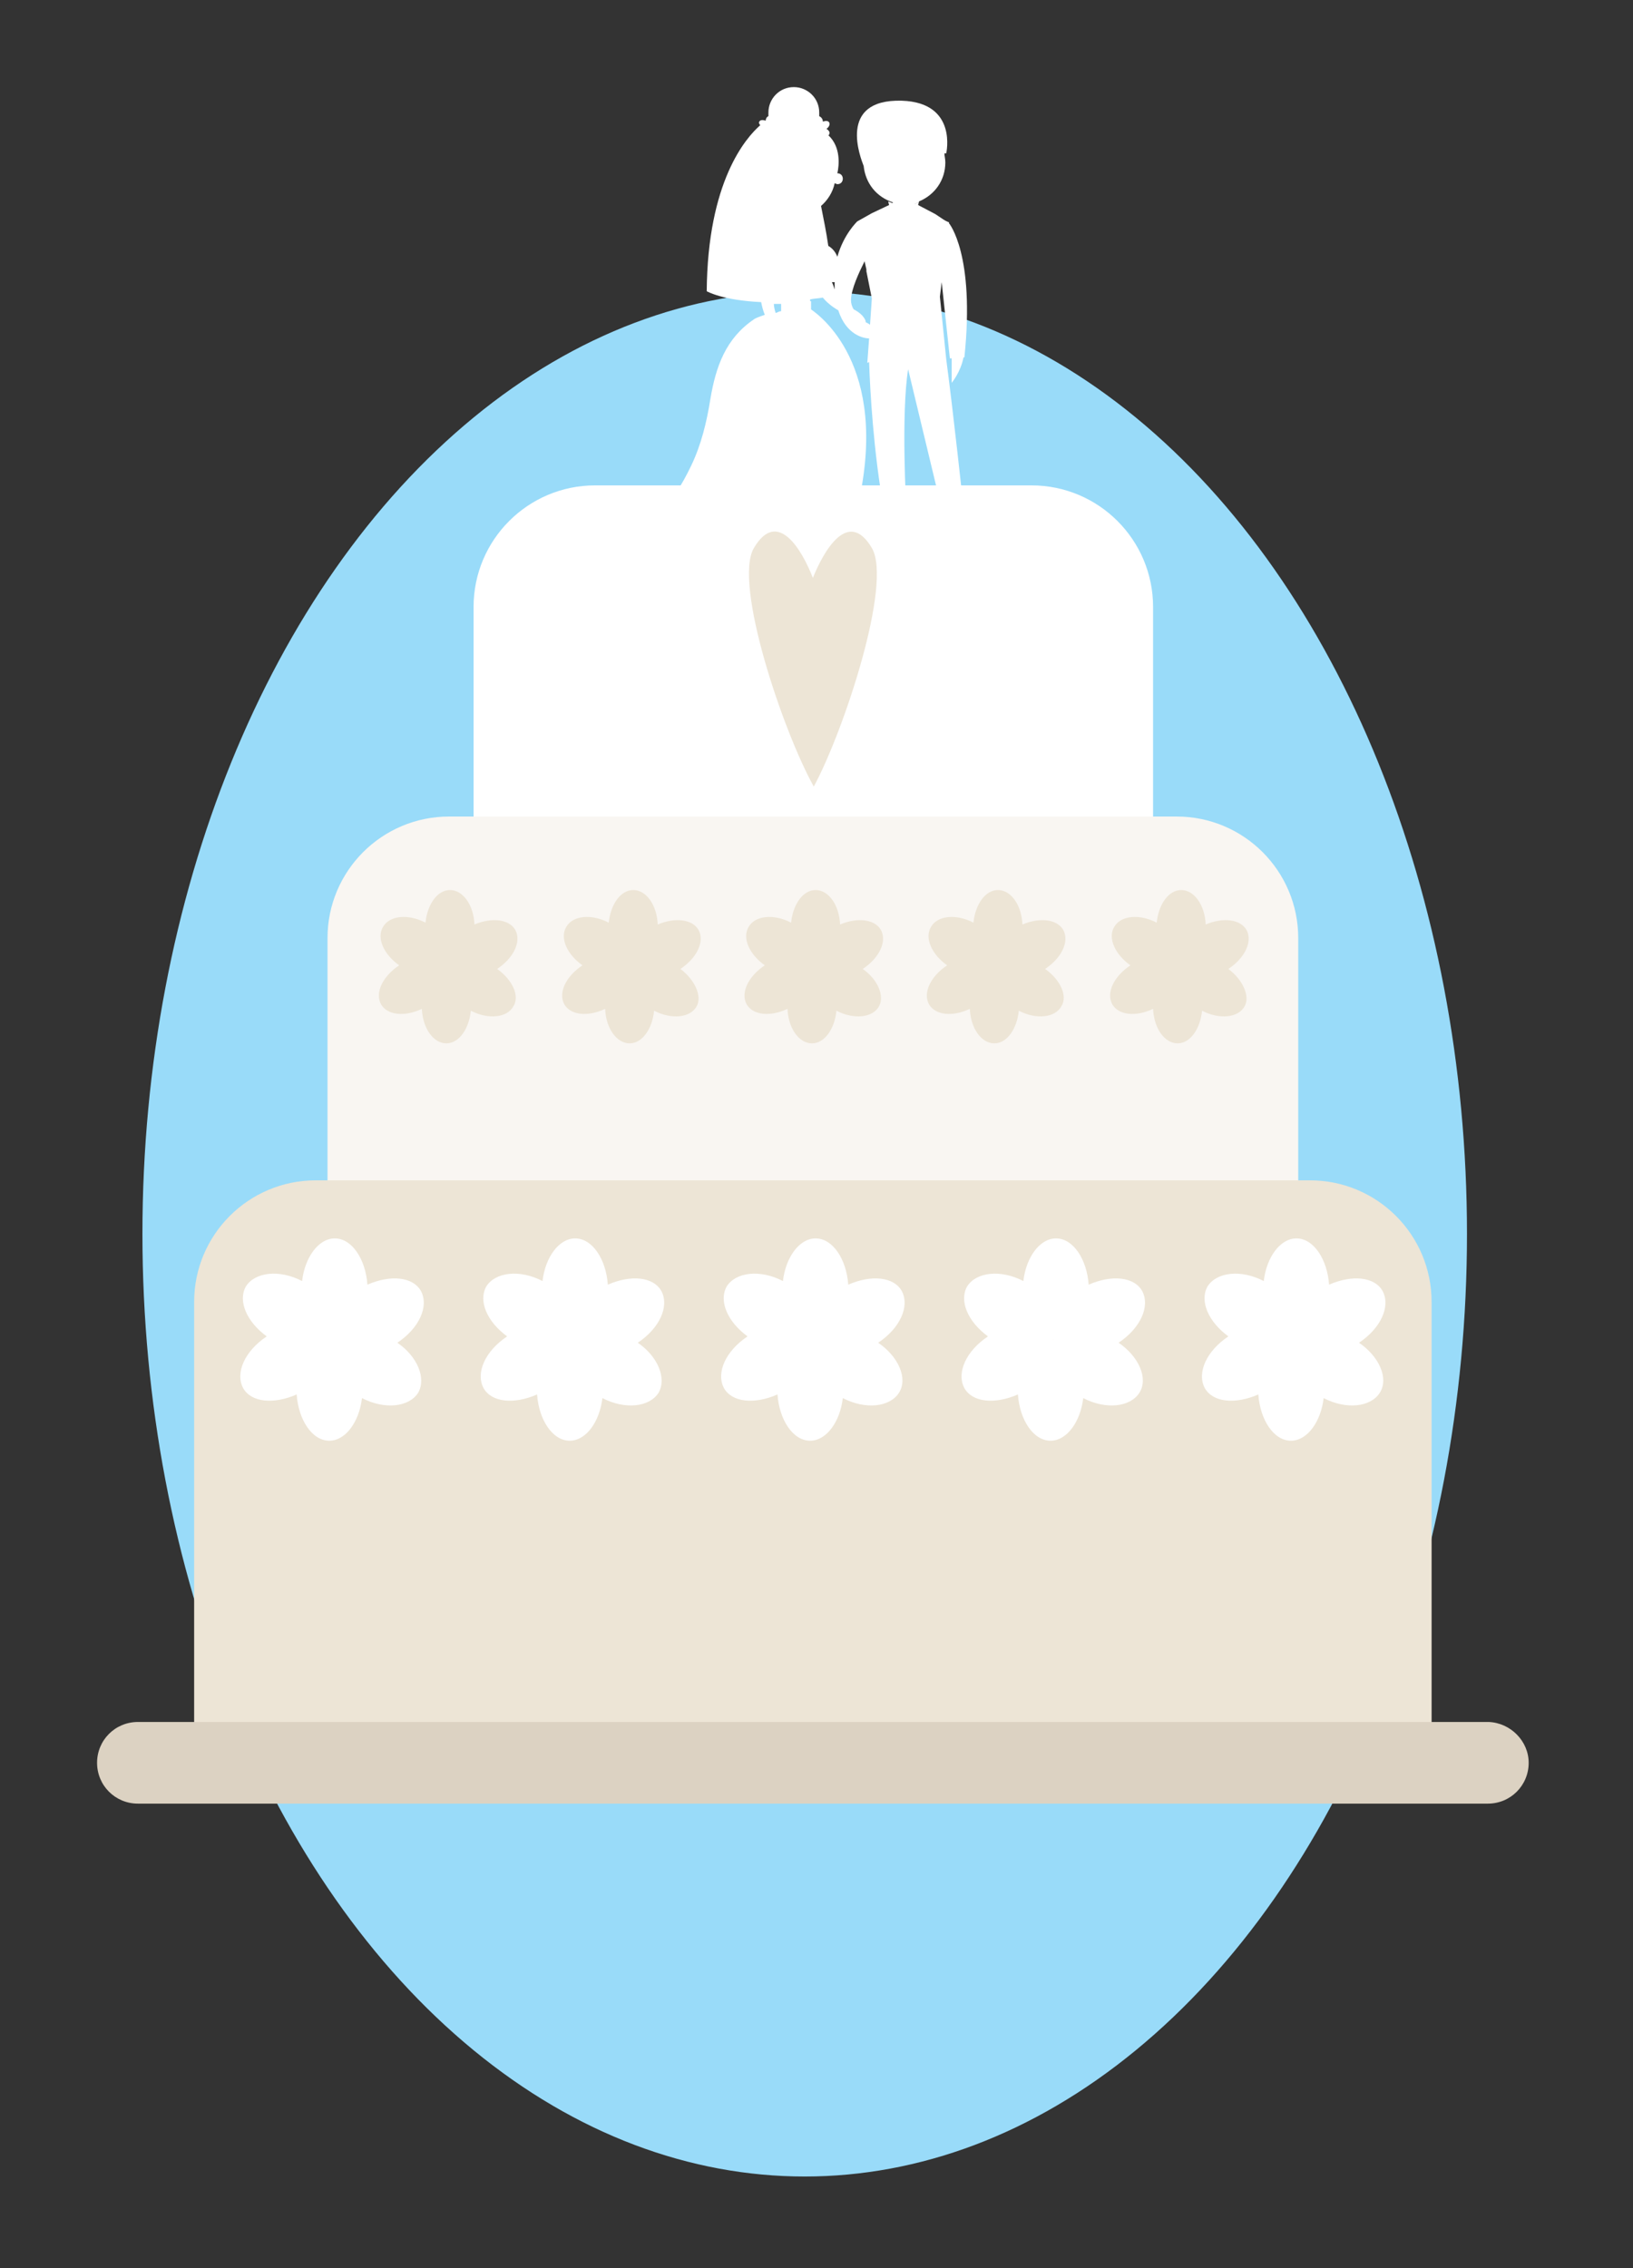 <?xml version="1.0" encoding="utf-8"?>
<!-- Generator: Adobe Illustrator 20.1.0, SVG Export Plug-In . SVG Version: 6.00 Build 0)  -->
<svg version="1.1" id="Layer_1" xmlns="http://www.w3.org/2000/svg" xmlns:xlink="http://www.w3.org/1999/xlink" x="0px" y="0px"
	 viewBox="0 0 180 250" style="enable-background:new 0 0 180 250;" xml:space="preserve">
<rect x="0" y="0" width="180" height="250" fill="#333333" stroke="none"/>
<style type="text/css">
	.st0{fill-rule:evenodd;clip-rule:evenodd;fill:#99DBF9;}
	.st1{fill-rule:evenodd;clip-rule:evenodd;fill:#FFFFFF;}
	.st2{fill-rule:evenodd;clip-rule:evenodd;fill:#F9F6F2;}
	.st3{fill-rule:evenodd;clip-rule:evenodd;fill:#EDE5D6;}
	.st4{fill-rule:evenodd;clip-rule:evenodd;fill:#DCD2C2;}
</style>
<g>
	<ellipse class="st0" cx="88.7" cy="136" rx="73" ry="103.9"/>
	<g>
		<path class="st1" d="M127.1,113.2V66.9c0-7.4-6-13.4-13.4-13.4H65.6c-7.4,0-13.4,6-13.4,13.4v46.4H127.1z"/>
		<path class="st2" d="M143.1,149.8v-46.4c0-7.4-6-13.4-13.4-13.4H49.5c-7.4,0-13.4,6-13.4,13.4v46.4H143.1z"/>
		<path class="st3" d="M157.8,189.9v-46.4c0-7.4-6-13.4-13.4-13.4H34.8c-7.4,0-13.4,6-13.4,13.4v46.4H157.8z"/>
		<g>
			<path class="st1" d="M43.8,148c2.4-1.6,3.5-4,2.6-5.7c-0.9-1.6-3.4-1.8-5.9-0.7c-0.2-2.8-1.7-5.1-3.6-5.1c-1.8,0-3.3,2.1-3.6,4.7
				c-2.5-1.3-5.2-1-6.2,0.6c-0.9,1.6,0.1,3.9,2.3,5.5c-2.4,1.6-3.5,4-2.6,5.7c0.9,1.6,3.4,1.8,5.9,0.7c0.2,2.8,1.7,5.1,3.6,5.1
				c1.8,0,3.3-2.1,3.6-4.7c2.5,1.3,5.2,1,6.2-0.6C47,151.9,46,149.5,43.8,148z M36.6,147.7C36.6,147.7,36.6,147.7,36.6,147.7
				C36.6,147.7,36.6,147.6,36.6,147.7C36.6,147.6,36.6,147.6,36.6,147.7C36.6,147.7,36.6,147.7,36.6,147.7
				C36.6,147.7,36.6,147.7,36.6,147.7C36.6,147.7,36.6,147.7,36.6,147.7z"/>
			<path class="st1" d="M70.3,148c2.4-1.6,3.5-4,2.6-5.7c-0.9-1.6-3.4-1.8-5.9-0.7c-0.2-2.8-1.7-5.1-3.6-5.1c-1.8,0-3.3,2.1-3.6,4.7
				c-2.5-1.3-5.2-1-6.2,0.6c-0.9,1.6,0.1,3.9,2.3,5.5c-2.4,1.6-3.5,4-2.6,5.7c0.9,1.6,3.4,1.8,5.9,0.7c0.2,2.8,1.7,5.1,3.6,5.1
				c1.8,0,3.3-2.1,3.6-4.7c2.5,1.3,5.2,1,6.2-0.6C73.5,151.9,72.5,149.5,70.3,148z M63.1,147.7C63.1,147.7,63.1,147.7,63.1,147.7
				C63.1,147.7,63.1,147.6,63.1,147.7C63.1,147.6,63.1,147.6,63.1,147.7C63.1,147.7,63.1,147.7,63.1,147.7
				C63.1,147.7,63.1,147.7,63.1,147.7C63.1,147.7,63.1,147.7,63.1,147.7z"/>
			<path class="st1" d="M96.8,148c2.4-1.6,3.5-4,2.6-5.7c-0.9-1.6-3.4-1.8-5.9-0.7c-0.2-2.8-1.7-5.1-3.6-5.1c-1.8,0-3.3,2.1-3.6,4.7
				c-2.5-1.3-5.2-1-6.2,0.6c-0.9,1.6,0.1,3.9,2.3,5.5c-2.4,1.6-3.5,4-2.6,5.7c0.9,1.6,3.4,1.8,5.9,0.7c0.2,2.8,1.7,5.1,3.6,5.1
				c1.8,0,3.3-2.1,3.6-4.7c2.5,1.3,5.2,1,6.2-0.6C100.1,151.9,99,149.5,96.8,148z M89.6,147.7C89.6,147.7,89.6,147.7,89.6,147.7
				C89.6,147.7,89.6,147.6,89.6,147.7C89.6,147.6,89.6,147.6,89.6,147.7C89.7,147.7,89.7,147.7,89.6,147.7
				C89.7,147.7,89.6,147.7,89.6,147.7C89.6,147.7,89.6,147.7,89.6,147.7z"/>
			<path class="st1" d="M123.3,148c2.4-1.6,3.5-4,2.6-5.7c-0.9-1.6-3.4-1.8-5.9-0.7c-0.2-2.8-1.7-5.1-3.6-5.1
				c-1.8,0-3.3,2.1-3.6,4.7c-2.5-1.3-5.2-1-6.2,0.6c-0.9,1.6,0.1,3.9,2.3,5.5c-2.4,1.6-3.5,4-2.6,5.7c0.9,1.6,3.4,1.8,5.9,0.7
				c0.2,2.8,1.7,5.1,3.6,5.1c1.8,0,3.3-2.1,3.6-4.7c2.5,1.3,5.2,1,6.2-0.6C126.6,151.9,125.5,149.5,123.3,148z M116.1,147.7
				C116.1,147.7,116.1,147.7,116.1,147.7C116.1,147.7,116.1,147.6,116.1,147.7C116.1,147.6,116.2,147.6,116.1,147.7
				C116.2,147.7,116.2,147.7,116.1,147.7C116.2,147.7,116.2,147.7,116.1,147.7C116.2,147.7,116.1,147.7,116.1,147.7z"/>
			<path class="st1" d="M149.8,148c2.4-1.6,3.5-4,2.6-5.7c-0.9-1.6-3.4-1.8-5.9-0.7c-0.2-2.8-1.7-5.1-3.6-5.1
				c-1.8,0-3.3,2.1-3.6,4.7c-2.5-1.3-5.2-1-6.2,0.6c-0.9,1.6,0.1,3.9,2.3,5.5c-2.4,1.6-3.5,4-2.6,5.7c0.9,1.6,3.4,1.8,5.9,0.7
				c0.2,2.8,1.7,5.1,3.6,5.1c1.8,0,3.3-2.1,3.6-4.7c2.5,1.3,5.2,1,6.2-0.6C153.1,151.9,152,149.5,149.8,148z M142.6,147.7
				C142.6,147.7,142.6,147.7,142.6,147.7C142.6,147.7,142.6,147.6,142.6,147.7C142.7,147.6,142.7,147.6,142.6,147.7
				C142.7,147.7,142.7,147.7,142.6,147.7C142.7,147.7,142.7,147.7,142.6,147.7C142.7,147.7,142.7,147.7,142.6,147.7z"/>
		</g>
		<g>
			<path class="st3" d="M54.8,106.8c1.8-1.2,2.7-3,2-4.3c-0.7-1.2-2.6-1.4-4.5-0.6c-0.1-2.2-1.3-3.8-2.7-3.8c-1.4,0-2.5,1.6-2.7,3.6
				c-1.9-1-4-0.8-4.7,0.5c-0.7,1.2,0.1,3,1.8,4.2c-1.8,1.2-2.7,3-2,4.3c0.7,1.2,2.6,1.4,4.5,0.5c0.1,2.2,1.3,3.8,2.7,3.8
				c1.4,0,2.5-1.6,2.7-3.6c1.9,1,4,0.8,4.7-0.5C57.3,109.8,56.5,108,54.8,106.8z M49.3,106.6C49.3,106.6,49.3,106.6,49.3,106.6
				C49.3,106.6,49.3,106.6,49.3,106.6C49.4,106.6,49.4,106.6,49.3,106.6C49.4,106.6,49.4,106.6,49.3,106.6
				C49.4,106.6,49.4,106.6,49.3,106.6C49.4,106.6,49.4,106.6,49.3,106.6z"/>
			<path class="st3" d="M75,106.8c1.8-1.2,2.7-3,2-4.3c-0.7-1.2-2.6-1.4-4.5-0.6c-0.1-2.2-1.3-3.8-2.7-3.8c-1.4,0-2.5,1.6-2.7,3.6
				c-1.9-1-4-0.8-4.7,0.5c-0.7,1.2,0.1,3,1.8,4.2c-1.8,1.2-2.7,3-2,4.3c0.7,1.2,2.6,1.4,4.5,0.5c0.1,2.2,1.3,3.8,2.7,3.8
				c1.4,0,2.5-1.6,2.7-3.6c1.9,1,4,0.8,4.7-0.5C77.4,109.8,76.6,108,75,106.8z M69.5,106.6C69.5,106.6,69.5,106.6,69.5,106.6
				C69.5,106.6,69.5,106.6,69.5,106.6C69.5,106.6,69.5,106.6,69.5,106.6C69.5,106.6,69.5,106.6,69.5,106.6
				C69.5,106.6,69.5,106.6,69.5,106.6C69.5,106.6,69.5,106.6,69.5,106.6z"/>
			<path class="st3" d="M95.1,106.8c1.8-1.2,2.7-3,2-4.3c-0.7-1.2-2.6-1.4-4.5-0.6c-0.1-2.2-1.3-3.8-2.7-3.8c-1.4,0-2.5,1.6-2.7,3.6
				c-1.9-1-4-0.8-4.7,0.5c-0.7,1.2,0.1,3,1.8,4.2c-1.8,1.2-2.7,3-2,4.3c0.7,1.2,2.6,1.4,4.5,0.5c0.1,2.2,1.3,3.8,2.7,3.8
				c1.4,0,2.5-1.6,2.7-3.6c1.9,1,4,0.8,4.7-0.5C97.5,109.8,96.8,108,95.1,106.8z M89.6,106.6C89.6,106.6,89.6,106.6,89.6,106.6
				C89.6,106.6,89.6,106.6,89.6,106.6C89.6,106.6,89.6,106.6,89.6,106.6C89.6,106.6,89.7,106.6,89.6,106.6
				C89.7,106.6,89.6,106.6,89.6,106.6C89.6,106.6,89.6,106.6,89.6,106.6z"/>
			<path class="st3" d="M115.2,106.8c1.8-1.2,2.7-3,2-4.3c-0.7-1.2-2.6-1.4-4.5-0.6c-0.1-2.2-1.3-3.8-2.7-3.8
				c-1.4,0-2.5,1.6-2.7,3.6c-1.9-1-4-0.8-4.7,0.5c-0.7,1.2,0.1,3,1.8,4.2c-1.8,1.2-2.7,3-2,4.3c0.7,1.2,2.6,1.4,4.5,0.5
				c0.1,2.2,1.3,3.8,2.7,3.8c1.4,0,2.5-1.6,2.7-3.6c1.9,1,4,0.8,4.7-0.5C117.7,109.8,116.9,108,115.2,106.8z M109.8,106.6
				C109.8,106.6,109.8,106.6,109.8,106.6C109.8,106.6,109.8,106.6,109.8,106.6C109.8,106.6,109.8,106.6,109.8,106.6
				C109.8,106.6,109.8,106.6,109.8,106.6C109.8,106.6,109.8,106.6,109.8,106.6C109.8,106.6,109.8,106.6,109.8,106.6z"/>
			<path class="st3" d="M135.4,106.8c1.8-1.2,2.7-3,2-4.3c-0.7-1.2-2.6-1.4-4.5-0.6c-0.1-2.2-1.3-3.8-2.7-3.8
				c-1.4,0-2.5,1.6-2.7,3.6c-1.9-1-4-0.8-4.7,0.5c-0.7,1.2,0.1,3,1.8,4.2c-1.8,1.2-2.7,3-2,4.3c0.7,1.2,2.6,1.4,4.5,0.5
				c0.1,2.2,1.3,3.8,2.7,3.8c1.4,0,2.5-1.6,2.7-3.6c1.9,1,4,0.8,4.7-0.5C137.8,109.8,137,108,135.4,106.8z M129.9,106.6
				C129.9,106.6,129.9,106.6,129.9,106.6C129.9,106.6,129.9,106.6,129.9,106.6C129.9,106.6,129.9,106.6,129.9,106.6
				C129.9,106.6,129.9,106.6,129.9,106.6C129.9,106.6,129.9,106.6,129.9,106.6C129.9,106.6,129.9,106.6,129.9,106.6z"/>
		</g>
		<g>
			<path class="st3" d="M96.1,60.4c-2.6-4.4-5.3,0.3-6.5,3.3c-1.2-3.1-3.9-7.7-6.5-3.3c-2.3,3.9,3.2,20.2,6.6,26.3
				C93,80.6,98.4,64.3,96.1,60.4z"/>
		</g>
		<path class="st1" d="M103.6,57.4l4.4,0l-1.8-1.5c0,0-1.1-10.3-1.9-16.3l0,0l-0.7-6.9l0.2-1.6c0.4,3.8,0.9,8.4,0.9,8.4l0.2,0v2.7
			c0,0,1-1.2,1.3-2.8l0.1,0c1.2-11.4-1.7-14.8-1.7-14.8l0,0l0,0l0,0l0,0l0-0.1c0,0-0.3-0.1-0.6-0.3l-0.9-0.6l-1.9-1l0.1-0.4
			c1.7-0.7,2.9-2.3,2.9-4.3c0-0.4-0.1-0.7-0.1-1c0.1,0,0.1,0,0.2,0c0,0,1.3-5.6-4.9-5.8c-7.2-0.2-4.5,6.4-4.2,7.2
			c0.2,1.9,1.4,3.4,3.2,4l0,0.1l-0.5-0.2l0.1,0.4l-1.9,0.9l-1.6,0.9c0,0-1.5,1.4-2.2,3.9h0c-0.2-0.5-0.5-0.9-1-1.2
			c-0.2-1.4-0.5-2.9-0.8-4.4c0.7-0.6,1.3-1.5,1.5-2.5c0.1,0,0.2,0.1,0.3,0.1c0.4,0,0.6-0.3,0.6-0.6c0-0.3-0.2-0.6-0.6-0.6
			c0.2-0.9,0.4-2.9-1-4.2c0,0,0.1,0,0.1-0.1c0.1-0.2,0-0.4-0.3-0.6c0.3-0.2,0.4-0.5,0.3-0.7c-0.1-0.2-0.4-0.2-0.7-0.1
			c0-0.3-0.2-0.5-0.4-0.6c0-0.1,0-0.2,0-0.4c0-1.6-1.3-2.8-2.8-2.8c-1.6,0-2.8,1.3-2.8,2.8c0,0.1,0,0.2,0,0.4
			c-0.2,0.1-0.3,0.3-0.3,0.5c-0.3-0.1-0.6-0.1-0.7,0.1c-0.1,0.1,0,0.3,0.1,0.4c-1.6,1.4-5.8,6.2-5.9,18.3c0,0,1.7,1,6,1.2
			c0.1,0.5,0.2,0.9,0.4,1.4c-0.6,0.2-1.1,0.4-1.2,0.5c-3.1,2.1-4.2,5.2-4.8,8.8c-0.4,2.5-1,5-2.1,7.3c-0.9,1.9-2.7,5.2-4.9,5.8h10.1
			c0,0,0,0.1,0,0.1h12.8c4.3-16.2-3.5-22.2-4.8-23.1v-0.9h-0.1l0-0.2c0.4-0.1,0.9-0.1,1.4-0.2c0.4,0.5,1,1,1.7,1.4
			c0.9,2.8,2.9,3.1,3.4,3.1L95.6,40l0.2-0.1c0.1,3.2,0.5,10,1.6,16.1l-1.7,1.5l4.4,0l-0.2-1.4c0,0-0.6-10.4,0.2-15.4l3.7,15.4h0
			L103.6,57.4z M100.8,22.5L100.8,22.5c0.1-0.1,0.3-0.1,0.4-0.2L100.8,22.5z M92,31.1c0,0.3,0,0.5,0,0.8c-0.1-0.3-0.2-0.6-0.3-0.8
			H92z M90.3,14.3C90.3,14.3,90.3,14.3,90.3,14.3C90.3,14.3,90.3,14.3,90.3,14.3C90.3,14.3,90.3,14.3,90.3,14.3
			C90.3,14.3,90.3,14.3,90.3,14.3C90.3,14.3,90.3,14.3,90.3,14.3C90.3,14.3,90.3,14.3,90.3,14.3z M85.3,33.5c0.3,0,0.5,0,0.8,0v0.8
			c-0.2,0-0.3,0.1-0.6,0.2C85.4,34.2,85.3,33.8,85.3,33.5z M95.4,35.5C95.5,35.5,95.5,35.5,95.4,35.5c0.1,0-0.1-0.8-1.3-1.4
			c-0.2-0.3-0.3-0.7-0.3-1c0-1.2,0.9-3.1,1.5-4.3l0.2,0.9v0.2l0,0l0.6,3l-0.2,2.9C95.8,35.7,95.6,35.6,95.4,35.5z"/>
		<path class="st4" d="M168.5,194.3c0,2.5-2,4.5-4.5,4.5H15.2c-2.5,0-4.5-2-4.5-4.5l0,0c0-2.5,2-4.5,4.5-4.5h148.9
			C166.5,189.9,168.5,191.9,168.5,194.3L168.5,194.3z"/>
	</g>
</g>
</svg>
